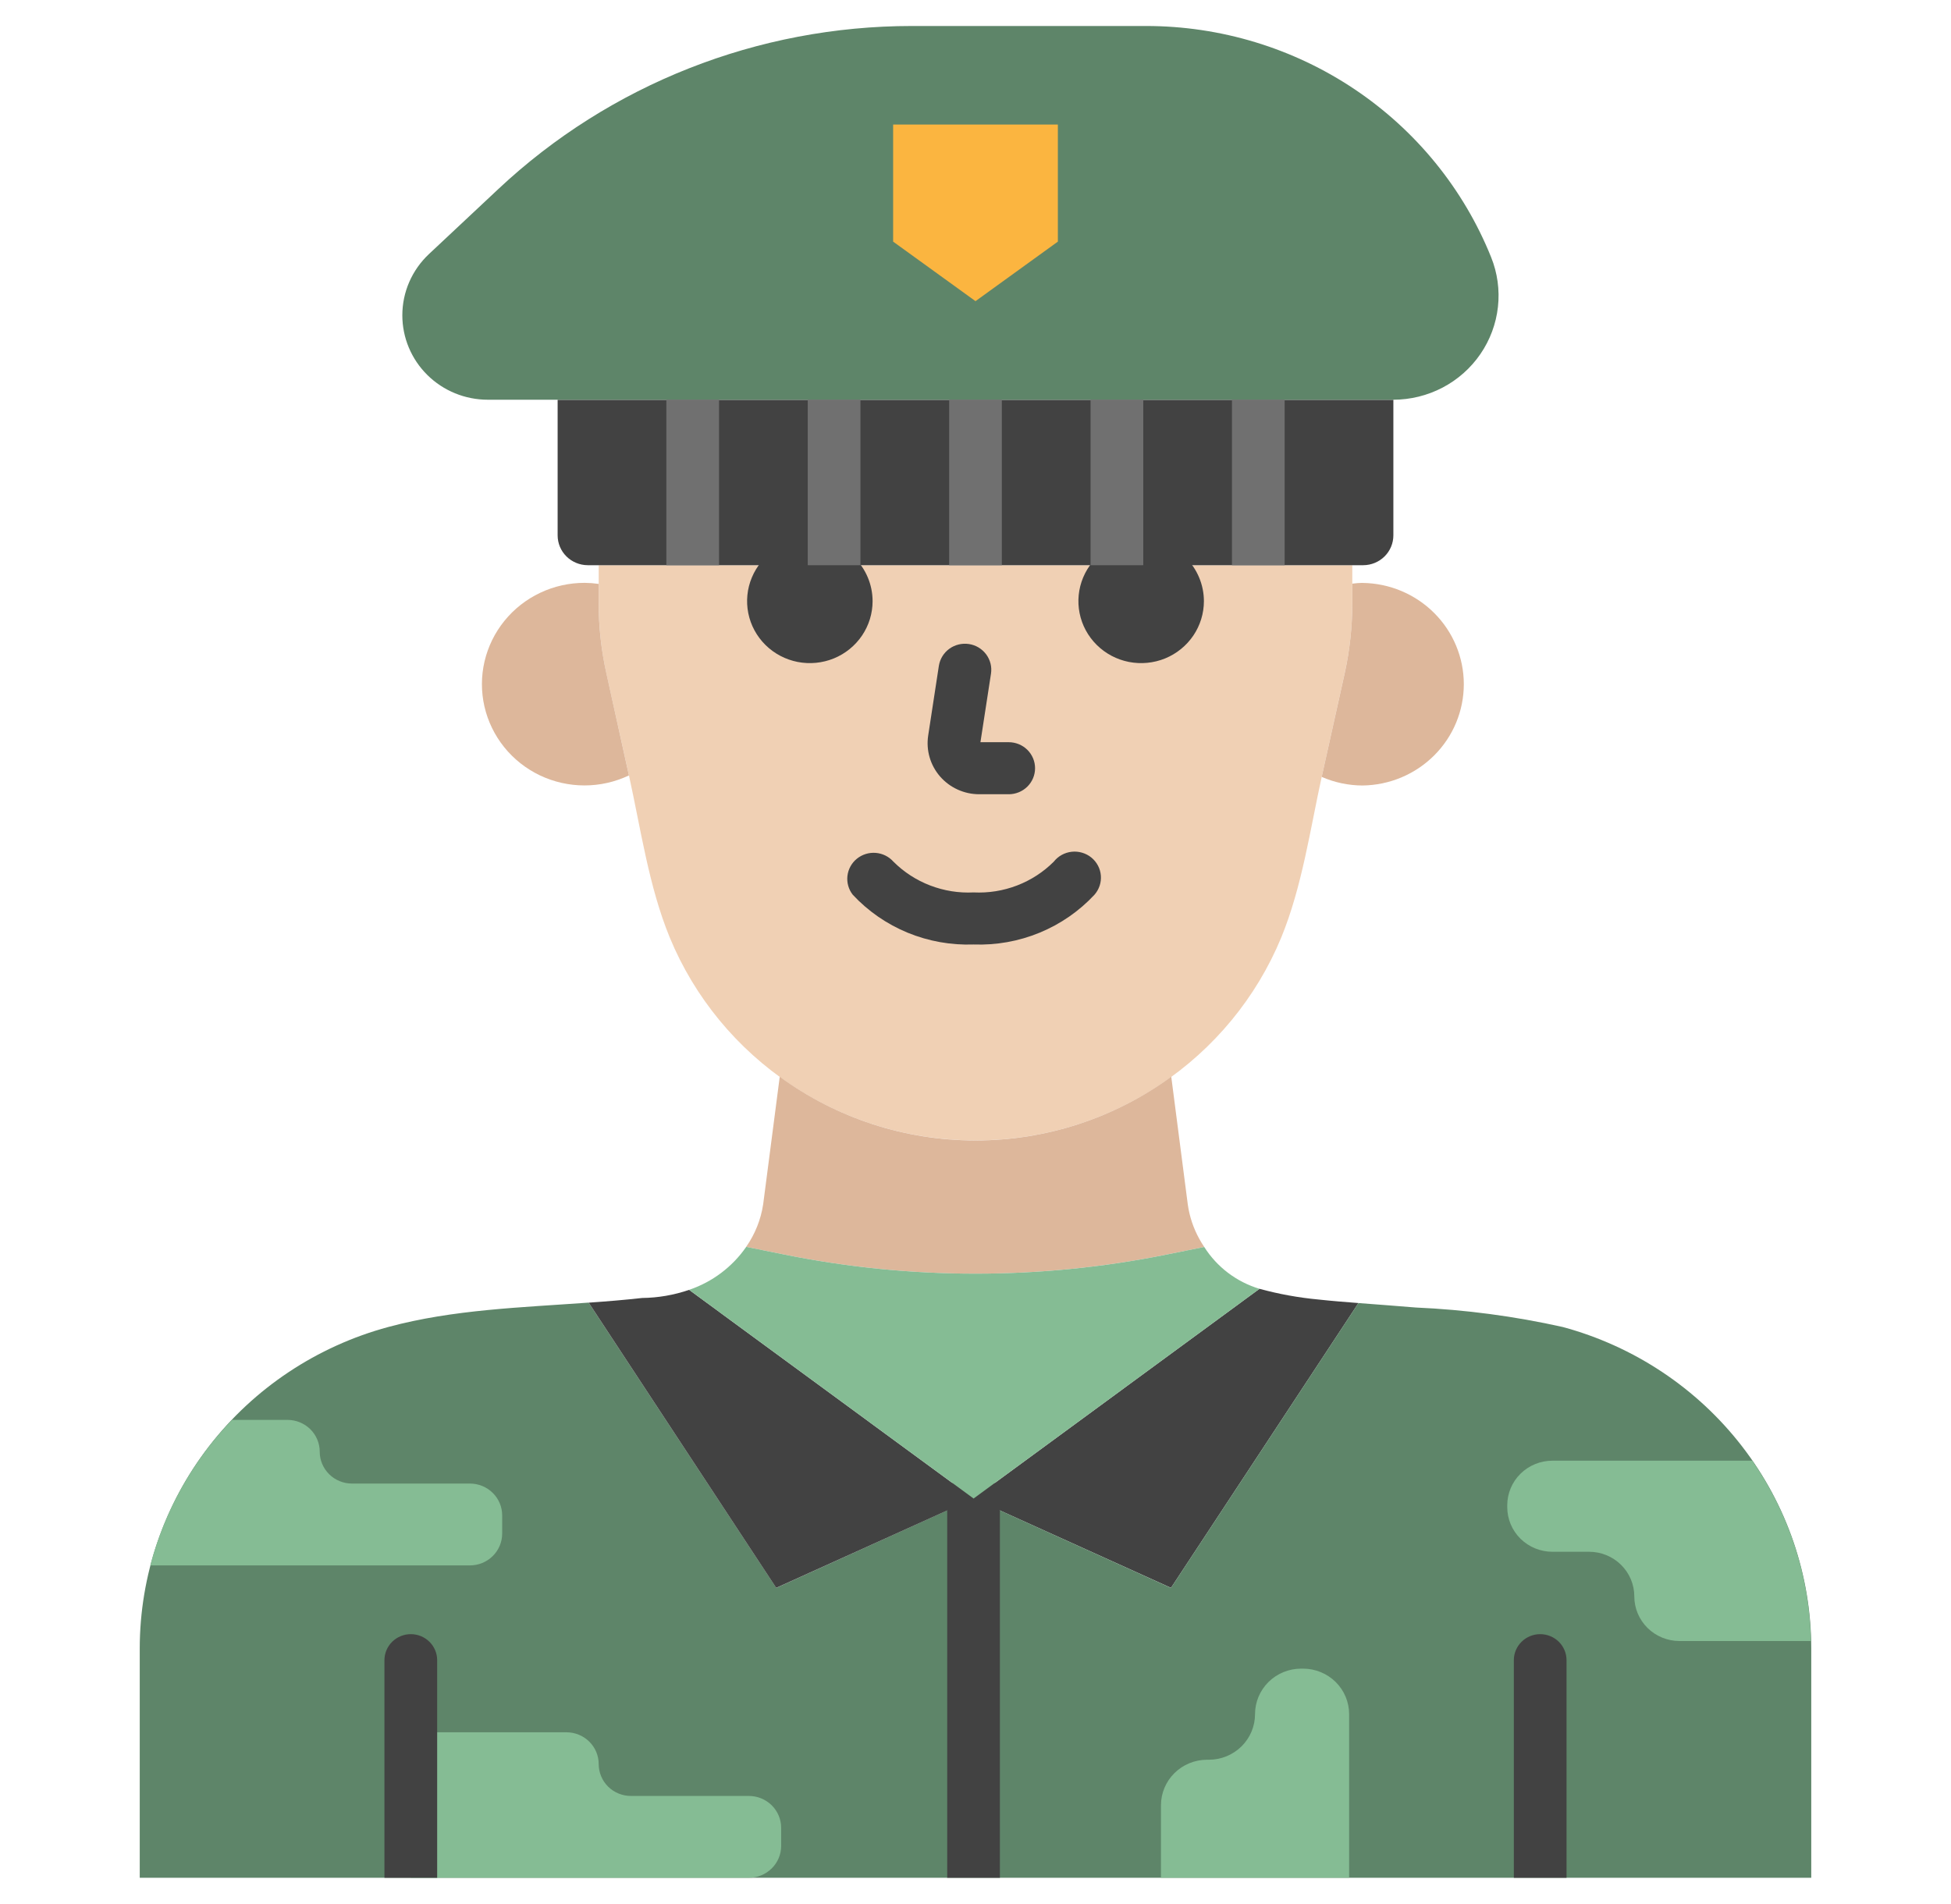 <svg width="83" height="81" viewBox="0 0 83 81" fill="none" xmlns="http://www.w3.org/2000/svg">
<path d="M25.47 24.047V25.672C25.471 26.666 25.578 27.658 25.791 28.63L26.757 32.99C27.262 35.276 27.601 37.714 28.493 39.888C29.548 42.441 31.348 44.625 33.665 46.162C35.981 47.7 38.709 48.521 41.5 48.521C44.291 48.521 47.019 47.7 49.335 46.162C51.651 44.625 53.452 42.441 54.507 39.888C55.399 37.713 55.738 35.274 56.242 32.99L57.209 28.63C57.422 27.658 57.529 26.666 57.53 25.672V24.047H25.47Z" fill="#F0D0B4"/>
<path d="M25.793 28.629C25.578 27.657 25.469 26.665 25.469 25.67V24.843C25.273 24.815 25.074 24.8 24.876 24.798C24.22 24.797 23.572 24.941 22.981 25.221C22.39 25.501 21.869 25.909 21.46 26.414C21.05 26.92 20.761 27.51 20.613 28.142C20.466 28.773 20.465 29.429 20.61 30.061C20.755 30.692 21.043 31.284 21.451 31.791C21.859 32.297 22.378 32.707 22.968 32.989C23.559 33.27 24.206 33.417 24.862 33.417C25.518 33.418 26.165 33.272 26.756 32.991L25.793 28.629Z" fill="#DDB79B"/>
<path d="M42.914 33.792H41.66C41.343 33.792 41.031 33.725 40.743 33.594C40.455 33.464 40.2 33.274 39.993 33.037C39.787 32.8 39.635 32.521 39.548 32.221C39.46 31.921 39.44 31.605 39.487 31.296L39.941 28.33C39.964 28.186 40.014 28.048 40.09 27.924C40.166 27.799 40.266 27.691 40.385 27.604C40.503 27.518 40.638 27.456 40.781 27.421C40.924 27.386 41.072 27.379 41.218 27.401C41.364 27.422 41.503 27.472 41.629 27.547C41.755 27.623 41.865 27.722 41.953 27.839C42.04 27.956 42.103 28.089 42.139 28.23C42.174 28.371 42.181 28.518 42.159 28.662L41.71 31.578H42.913C43.21 31.578 43.495 31.694 43.706 31.902C43.916 32.11 44.034 32.391 44.034 32.685C44.034 32.979 43.916 33.26 43.706 33.468C43.495 33.676 43.21 33.792 42.913 33.792H42.914Z" fill="#424242"/>
<path d="M34.453 22.939C33.925 22.939 33.409 23.094 32.97 23.384C32.531 23.673 32.189 24.085 31.987 24.567C31.784 25.049 31.732 25.579 31.834 26.09C31.937 26.602 32.191 27.072 32.565 27.441C32.938 27.81 33.414 28.061 33.932 28.163C34.45 28.264 34.986 28.212 35.474 28.013C35.962 27.813 36.379 27.475 36.672 27.041C36.966 26.608 37.122 26.098 37.122 25.576C37.121 24.877 36.84 24.207 36.34 23.713C35.839 23.219 35.161 22.941 34.453 22.939Z" fill="#424242"/>
<path d="M48.547 22.939C48.019 22.939 47.503 23.094 47.064 23.384C46.625 23.674 46.283 24.085 46.081 24.567C45.879 25.049 45.826 25.579 45.929 26.091C46.032 26.602 46.286 27.072 46.66 27.441C47.033 27.81 47.508 28.061 48.026 28.163C48.544 28.264 49.081 28.212 49.569 28.013C50.056 27.813 50.473 27.475 50.767 27.041C51.06 26.608 51.217 26.098 51.217 25.576C51.216 24.877 50.934 24.207 50.434 23.712C49.934 23.218 49.255 22.94 48.547 22.939Z" fill="#424242"/>
<path d="M41.42 40.184C40.459 40.219 39.501 40.048 38.613 39.683C37.725 39.317 36.928 38.766 36.277 38.066C36.1 37.839 36.019 37.552 36.052 37.266C36.085 36.981 36.228 36.719 36.453 36.536C36.678 36.354 36.965 36.264 37.255 36.287C37.545 36.31 37.814 36.443 38.007 36.659C38.45 37.102 38.983 37.449 39.572 37.674C40.16 37.9 40.79 38.001 41.42 37.969C42.05 38 42.679 37.9 43.267 37.674C43.855 37.449 44.388 37.103 44.831 36.66C44.923 36.543 45.038 36.445 45.169 36.373C45.3 36.301 45.444 36.255 45.593 36.239C45.742 36.223 45.892 36.236 46.036 36.279C46.18 36.321 46.313 36.391 46.429 36.485C46.544 36.579 46.64 36.695 46.709 36.827C46.779 36.958 46.821 37.101 46.833 37.249C46.845 37.396 46.828 37.545 46.781 37.685C46.734 37.826 46.659 37.956 46.561 38.068C45.91 38.767 45.113 39.318 44.226 39.683C43.338 40.049 42.381 40.219 41.42 40.184Z" fill="#424242"/>
<path d="M57.964 24.799C57.819 24.802 57.674 24.813 57.53 24.832V25.672C57.529 26.666 57.422 27.658 57.21 28.63L56.242 32.991L56.229 33.054C56.775 33.293 57.366 33.418 57.964 33.42C59.112 33.406 60.208 32.946 61.015 32.139C61.822 31.333 62.274 30.244 62.274 29.11C62.274 27.977 61.822 26.888 61.015 26.082C60.208 25.275 59.112 24.815 57.964 24.801V24.799Z" fill="#DDB79B"/>
<path d="M57.792 55.44C57.228 55.396 56.664 55.352 56.104 55.291C55.251 55.212 54.407 55.059 53.581 54.834L41.419 63.757L49.817 67.557L57.792 55.44Z" fill="#424242"/>
<path d="M77.055 70.134V79.892H5.945V70.134C5.947 67.026 6.982 64.004 8.892 61.533C10.802 59.062 13.48 57.28 16.516 56.459C19.277 55.712 22.179 55.63 25.042 55.421L33.025 67.559L40.296 64.262L41.417 63.755L42.538 64.262L49.815 67.559L57.791 55.44C58.611 55.504 59.425 55.561 60.232 55.63C62.337 55.722 64.429 56 66.484 56.459C69.52 57.28 72.198 59.062 74.108 61.533C76.018 64.004 77.053 67.026 77.055 70.134Z" fill="#5E8569"/>
<path d="M41.419 63.757L29.317 54.878C28.674 55.1 27.997 55.217 27.316 55.224C26.563 55.309 25.805 55.37 25.044 55.423L33.021 67.557L41.419 63.757Z" fill="#424242"/>
<path d="M42.538 63.756V79.893H40.296V63.756C40.296 63.462 40.414 63.181 40.624 62.973C40.834 62.765 41.119 62.648 41.417 62.648C41.714 62.648 41.999 62.765 42.209 62.973C42.42 63.181 42.538 63.462 42.538 63.756Z" fill="#424242"/>
<path d="M66.644 70.634V79.892H64.402V70.634C64.402 70.341 64.52 70.059 64.731 69.851C64.941 69.644 65.226 69.527 65.523 69.527C65.821 69.527 66.106 69.644 66.316 69.851C66.526 70.059 66.644 70.341 66.644 70.634Z" fill="#424242"/>
<path d="M17.477 73.702H24.099C24.462 73.702 24.811 73.845 25.068 74.099C25.326 74.353 25.47 74.697 25.47 75.056C25.47 75.234 25.506 75.411 25.575 75.575C25.643 75.74 25.744 75.889 25.872 76.015C25.999 76.141 26.15 76.24 26.317 76.308C26.483 76.376 26.662 76.411 26.842 76.411H31.86C32.224 76.412 32.573 76.554 32.83 76.808C33.087 77.062 33.232 77.407 33.232 77.766V78.538C33.232 78.897 33.087 79.241 32.83 79.495C32.573 79.749 32.224 79.892 31.86 79.892H17.477V73.702Z" fill="#85BC94"/>
<path d="M74.546 62.147H66.043C65.534 62.147 65.045 62.346 64.684 62.703C64.324 63.059 64.122 63.541 64.122 64.045V64.124C64.122 64.627 64.324 65.11 64.684 65.466C65.045 65.822 65.534 66.022 66.043 66.022H67.605C68.115 66.022 68.604 66.222 68.964 66.579C69.325 66.934 69.527 67.417 69.527 67.921C69.527 68.424 69.73 68.907 70.09 69.263C70.451 69.619 70.939 69.819 71.449 69.819H77.041C76.983 67.076 76.116 64.41 74.546 62.147Z" fill="#85BC94"/>
<path d="M49.62 53.379L51.231 53.054C51.16 52.945 51.089 52.835 51.023 52.713C50.769 52.255 50.602 51.755 50.53 51.237L49.828 45.81C47.418 47.572 44.498 48.523 41.5 48.523C38.501 48.523 35.582 47.572 33.172 45.81L32.467 51.237C32.369 51.888 32.121 52.508 31.743 53.049L33.376 53.379C38.736 54.46 44.261 54.46 49.62 53.379Z" fill="#DDB79B"/>
<path d="M51.231 53.054L49.62 53.379C44.262 54.46 38.738 54.46 33.379 53.379L31.746 53.049C31.157 53.901 30.305 54.543 29.317 54.878L41.419 63.757L53.581 54.834C52.606 54.541 51.772 53.908 51.231 53.054Z" fill="#85BC94"/>
<path d="M6.394 66.602H19.992C20.356 66.602 20.705 66.459 20.962 66.205C21.219 65.951 21.364 65.606 21.364 65.247V64.475C21.364 64.297 21.329 64.121 21.26 63.957C21.191 63.792 21.09 63.643 20.962 63.517C20.835 63.391 20.684 63.291 20.517 63.223C20.351 63.155 20.172 63.12 19.992 63.12H14.974C14.61 63.12 14.261 62.977 14.004 62.723C13.747 62.469 13.602 62.125 13.602 61.766C13.602 61.588 13.567 61.411 13.498 61.247C13.429 61.083 13.328 60.933 13.201 60.807C13.073 60.681 12.922 60.582 12.755 60.514C12.589 60.446 12.411 60.411 12.23 60.411H9.869C8.199 62.15 7.003 64.28 6.394 66.602Z" fill="#85BC94"/>
<path d="M49.39 79.892V76.807C49.39 76.293 49.597 75.8 49.965 75.437C50.333 75.074 50.832 74.87 51.352 74.87H51.43C51.95 74.87 52.449 74.665 52.817 74.302C53.185 73.938 53.392 73.445 53.392 72.931C53.392 72.417 53.599 71.924 53.966 71.561C54.334 71.198 54.833 70.994 55.354 70.994H55.434C55.954 70.994 56.453 71.198 56.821 71.561C57.189 71.925 57.395 72.417 57.395 72.931V79.892H49.39Z" fill="#85BC94"/>
<path d="M59.277 17.01V22.781C59.276 23.116 59.141 23.438 58.901 23.675C58.661 23.912 58.336 24.046 57.996 24.047H25.004C24.664 24.046 24.339 23.912 24.099 23.675C23.859 23.438 23.724 23.116 23.723 22.781V17.01H59.277Z" fill="#424242"/>
<path d="M48.763 1.106H38.791C32.244 1.106 25.948 3.588 21.201 8.042L18.249 10.809C17.891 11.145 17.606 11.549 17.411 11.997C17.216 12.445 17.116 12.928 17.116 13.415C17.116 14.368 17.499 15.282 18.181 15.955C18.863 16.629 19.788 17.007 20.753 17.007H59.27C60.002 17.007 60.723 16.83 61.37 16.491C62.017 16.152 62.57 15.662 62.98 15.063C63.391 14.464 63.647 13.775 63.726 13.056C63.806 12.338 63.705 11.61 63.434 10.939C62.266 8.038 60.243 5.55 57.627 3.797C55.011 2.044 51.924 1.107 48.763 1.106Z" fill="#5E8569"/>
<path d="M45.004 10.28L41.5 12.813L37.996 10.28V5.299H45.004V10.28Z" fill="#FBB540"/>
<path d="M28.348 17.01H30.59V24.047H28.348V17.01Z" fill="#707070"/>
<path d="M34.364 17.01H36.606V24.047H34.364V17.01Z" fill="#707070"/>
<path d="M40.379 17.01H42.621V24.047H40.379V17.01Z" fill="#707070"/>
<path d="M46.395 17.01H48.637V24.047H46.395V17.01Z" fill="#707070"/>
<path d="M52.41 17.01H54.652V24.047H52.41V17.01Z" fill="#707070"/>
<path d="M18.598 70.634V79.892H16.355V70.634C16.355 70.341 16.474 70.059 16.684 69.851C16.894 69.644 17.179 69.527 17.477 69.527C17.774 69.527 18.059 69.644 18.269 69.851C18.48 70.059 18.598 70.341 18.598 70.634Z" fill="#424242"/>
</svg>
